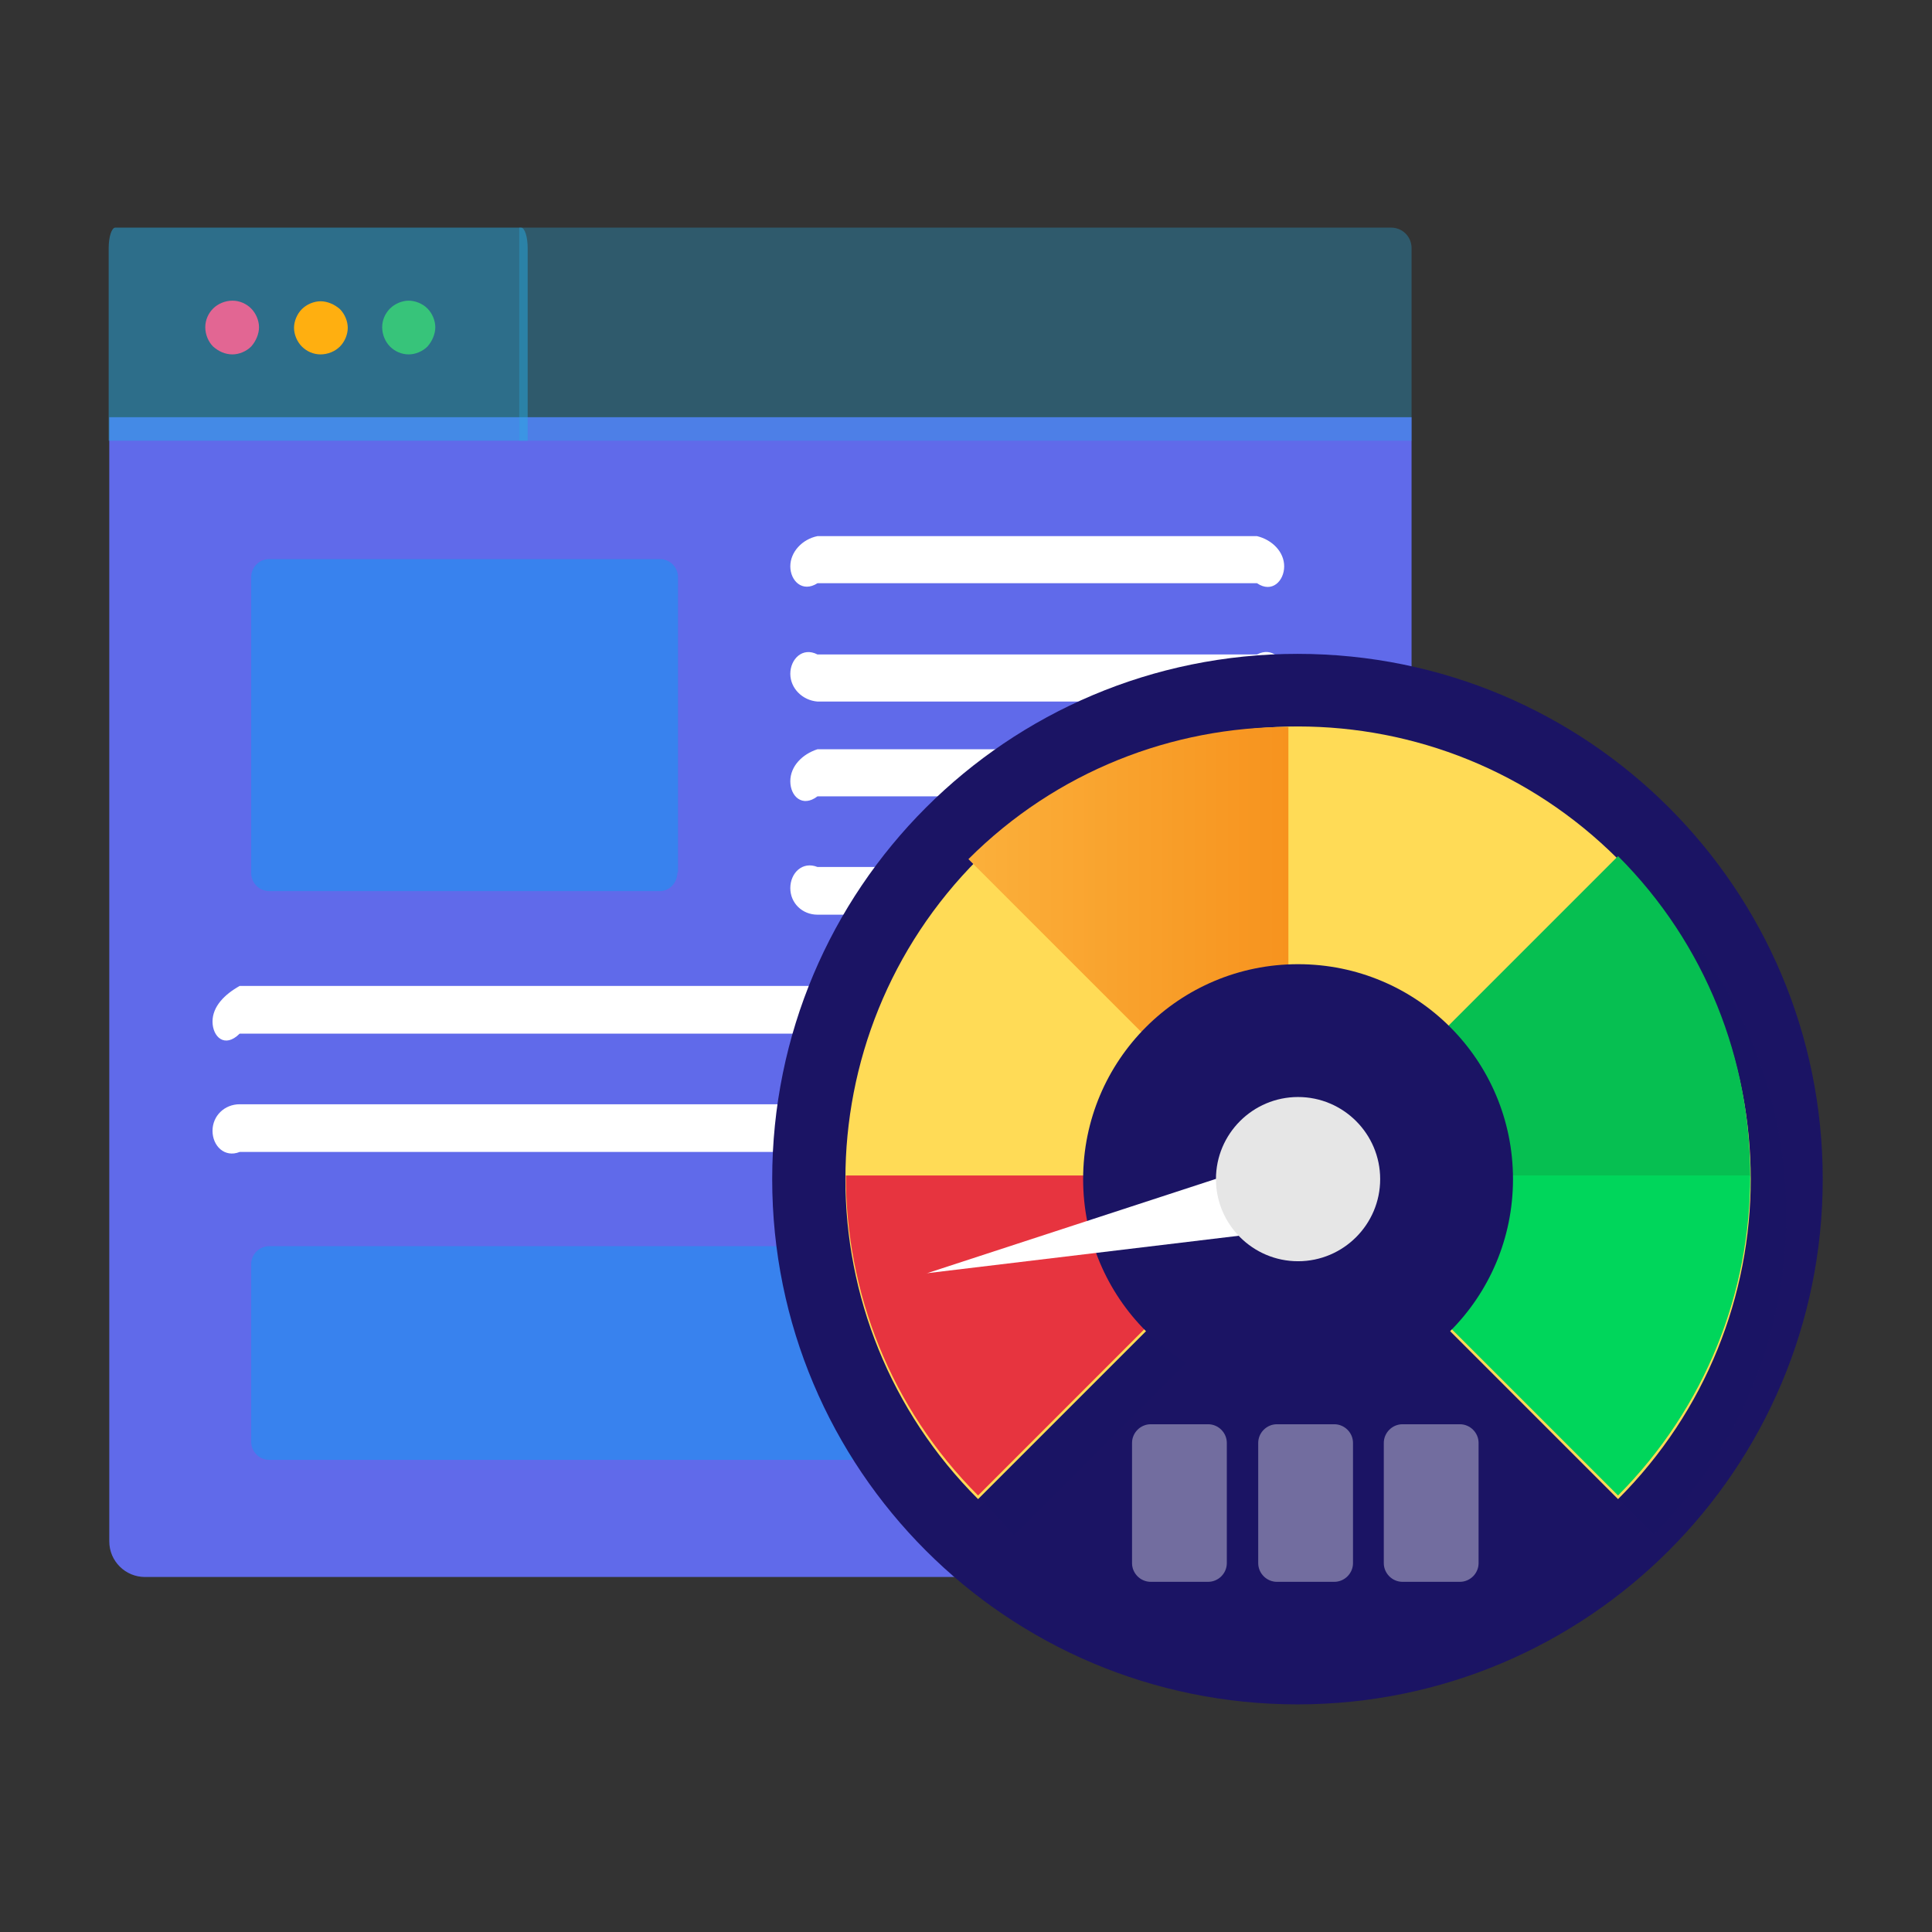 <?xml version="1.0" encoding="UTF-8"?><svg id="Layer_2" xmlns="http://www.w3.org/2000/svg" width="32" height="32" xmlns:xlink="http://www.w3.org/1999/xlink" viewBox="0 0 32 32"><rect x="0" y="0" width="32" height="32" fill="#333333" stroke="none"/><defs><linearGradient id="linear-gradient" x1="16.04" y1="15.78" x2="21.34" y2="15.78" gradientUnits="userSpaceOnUse"><stop offset="0" stop-color="#fbb03b"/><stop offset="1" stop-color="#f7931e"/></linearGradient></defs><g id="Layer_1-2"><path d="M18.5,16.51c1.73-.52,3.46-.29,4.88.54V6.91H1.81v18.62c0,.33.27.59.59.59h13.59c-2.59-2.76-2.01-7.4,1.75-9.32.24-.12.5-.23.76-.31Z" fill="#606aea" stroke-width="0"/><path d="M8.64,3.77H1.91c-.06,0-.11.15-.11.34v3.19h6.94v-3.19c0-.19-.05-.34-.11-.34Z" fill="#29abe2" opacity=".5" stroke-width="0"/><path d="M11.22,14.45c0,.17-.13.31-.29.31h-6.47c-.16,0-.3-.13-.3-.3v-4.9c0-.16.13-.3.3-.3h6.47c.16,0,.3.13.3.3v4.89h0Z" fill="#00a2f3" opacity=".42" stroke-width="0"/><path d="M15.17,20.64H4.46c-.16,0-.3.13-.3.3v2.94c0,.16.13.3.3.3h10.65c-.32-1.15-.3-2.39.07-3.53Z" fill="#00a2f3" opacity=".42" stroke-width="0"/><path d="M20.82,9.66h-7.28c-.25.16-.45-.04-.45-.28s.2-.45.45-.5h7.28c.25.06.45.26.45.5s-.2.45-.45.28Z" fill="#fff" stroke-width="0"/><path d="M20.82,11.62h-7.28c-.25-.02-.45-.22-.45-.46s.2-.45.45-.32h7.28c.25-.13.45.07.45.32s-.2.45-.45.46Z" fill="#fff" stroke-width="0"/><path d="M20.82,13.19h-7.28c-.25.19-.45,0-.45-.25s.2-.45.45-.53h7.28c.25.09.45.28.45.53s-.2.45-.45.25Z" fill="#fff" stroke-width="0"/><path d="M20.82,15.15h-7.28c-.25,0-.45-.19-.45-.44s.2-.45.45-.35h7.28c.25-.1.45.1.45.35s-.2.45-.45.44Z" fill="#fff" stroke-width="0"/><path d="M19.56,16.33H3.97c-.25.14-.45.34-.45.59s.2.45.45.2h13.15c.74-.23,1.56-.53,2.44-.78Z" fill="#fff" stroke-width="0"/><path d="M16.01,18.29H3.97c-.25,0-.45.19-.45.44s.2.45.45.35h11.35c.2-.22.43-.51.69-.78Z" fill="#fff" stroke-width="0"/><path d="M3.85,5.87c-.12,0-.23-.05-.32-.13-.08-.08-.13-.2-.13-.32s.05-.23.13-.31c.08-.08.2-.13.32-.13s.23.05.31.13c.08.08.13.2.13.31s-.05.23-.13.32c-.08.08-.2.13-.31.13Z" fill="#e26693" stroke-width="0"/><path d="M5.31,5.87c-.12,0-.23-.05-.31-.13-.08-.08-.13-.2-.13-.31s.05-.23.13-.31c.08-.08.2-.13.31-.13s.23.05.32.13c.08.08.13.2.13.31s-.05.23-.13.31c-.08.08-.2.13-.32.13Z" fill="#ffaf10" stroke-width="0"/><path d="M6.77,5.87c-.12,0-.23-.05-.31-.13-.08-.08-.13-.2-.13-.32s.05-.23.13-.31c.08-.08.2-.13.31-.13s.23.05.31.13c.08.08.13.2.13.31s-.05.23-.13.32c-.08.08-.2.13-.31.13Z" fill="#37c47a" stroke-width="0"/><path d="M23.04,3.77h-14.44v3.53h14.78v-3.19c0-.19-.15-.34-.34-.34Z" fill="#29abe2" opacity=".33" stroke-width="0"/><path d="M30.19,19.53c0,4.8-3.89,8.7-8.7,8.7s-8.7-3.89-8.7-8.7,3.89-8.7,8.7-8.7,8.7,3.89,8.7,8.7Z" fill="#1b1464" stroke-width="0"/><path d="M27.39,25.42l-5.3-5.3-5.3,5.3c-2.93-2.93-2.93-7.67,0-10.6,2.93-2.93,7.67-2.93,10.6,0,2.93,2.93,2.93,7.67,0,10.6Z" fill="#1b1464" opacity=".1" stroke-width="0"/><path d="M26.8,24.83l-5.3-5.3-5.3,5.3c-2.93-2.93-2.93-7.67,0-10.6,2.93-2.93,7.67-2.93,10.6,0,2.93,2.93,2.93,7.67,0,10.6Z" fill="#ffdb56" stroke-width="0"/><path d="M26.8,14.18c1.46,1.46,2.19,3.38,2.19,5.3h-7.49l5.3-5.3Z" fill="#06bf51" stroke-width="0"/><path d="M21.5,19.47h7.49c0,1.92-.73,3.83-2.19,5.3l-5.3-5.3Z" fill="#00d65b" stroke-width="0"/><path d="M26.63,14.23h0s-5.3,5.3-5.3,5.3v-7.49c1.92,0,3.84.73,5.3,2.19Z" fill="#ffdb56" stroke-width="0"/><path d="M21.34,12.04v7.49l-5.3-5.3c1.46-1.46,3.38-2.19,5.3-2.19Z" fill="url(#linear-gradient)" stroke-width="0"/><path d="M21.5,19.47l-5.3,5.3c-1.46-1.46-2.19-3.38-2.19-5.3h7.49Z" fill="#e7343f" stroke-width="0"/><path d="M25.06,19.53c0,1.97-1.59,3.56-3.56,3.56s-3.56-1.59-3.56-3.56,1.59-3.56,3.56-3.56,3.56,1.59,3.56,3.56Z" fill="#1b1464" stroke-width="0"/><path d="M15.34,21.09l6.66-.8-.28-1.28-6.37,2.08Z" fill="#fff" stroke-width="0"/><path d="M22.86,19.53c0,.75-.61,1.36-1.36,1.36s-1.36-.61-1.36-1.36.61-1.36,1.36-1.36,1.36.61,1.36,1.36Z" fill="#e6e6e6" stroke-width="0"/><g opacity=".38"><path d="M24.18,26.2h-.95c-.17,0-.31-.14-.31-.31v-1.99c0-.17.14-.31.31-.31h.95c.17,0,.31.14.31.31v1.99c0,.17-.14.31-.31.31Z" fill="#fff" stroke-width="0"/><path d="M22.1,26.2h-.95c-.17,0-.31-.14-.31-.31v-1.99c0-.17.14-.31.31-.31h.95c.17,0,.31.14.31.31v1.99c0,.17-.14.31-.31.31Z" fill="#fff" stroke-width="0"/><path d="M20.01,26.2h-.95c-.17,0-.31-.14-.31-.31v-1.99c0-.17.14-.31.31-.31h.95c.17,0,.31.14.31.31v1.99c0,.17-.14.31-.31.31Z" fill="#fff" stroke-width="0"/></g><rect width="32" height="32" fill="none" stroke-width="0"/></g></svg>